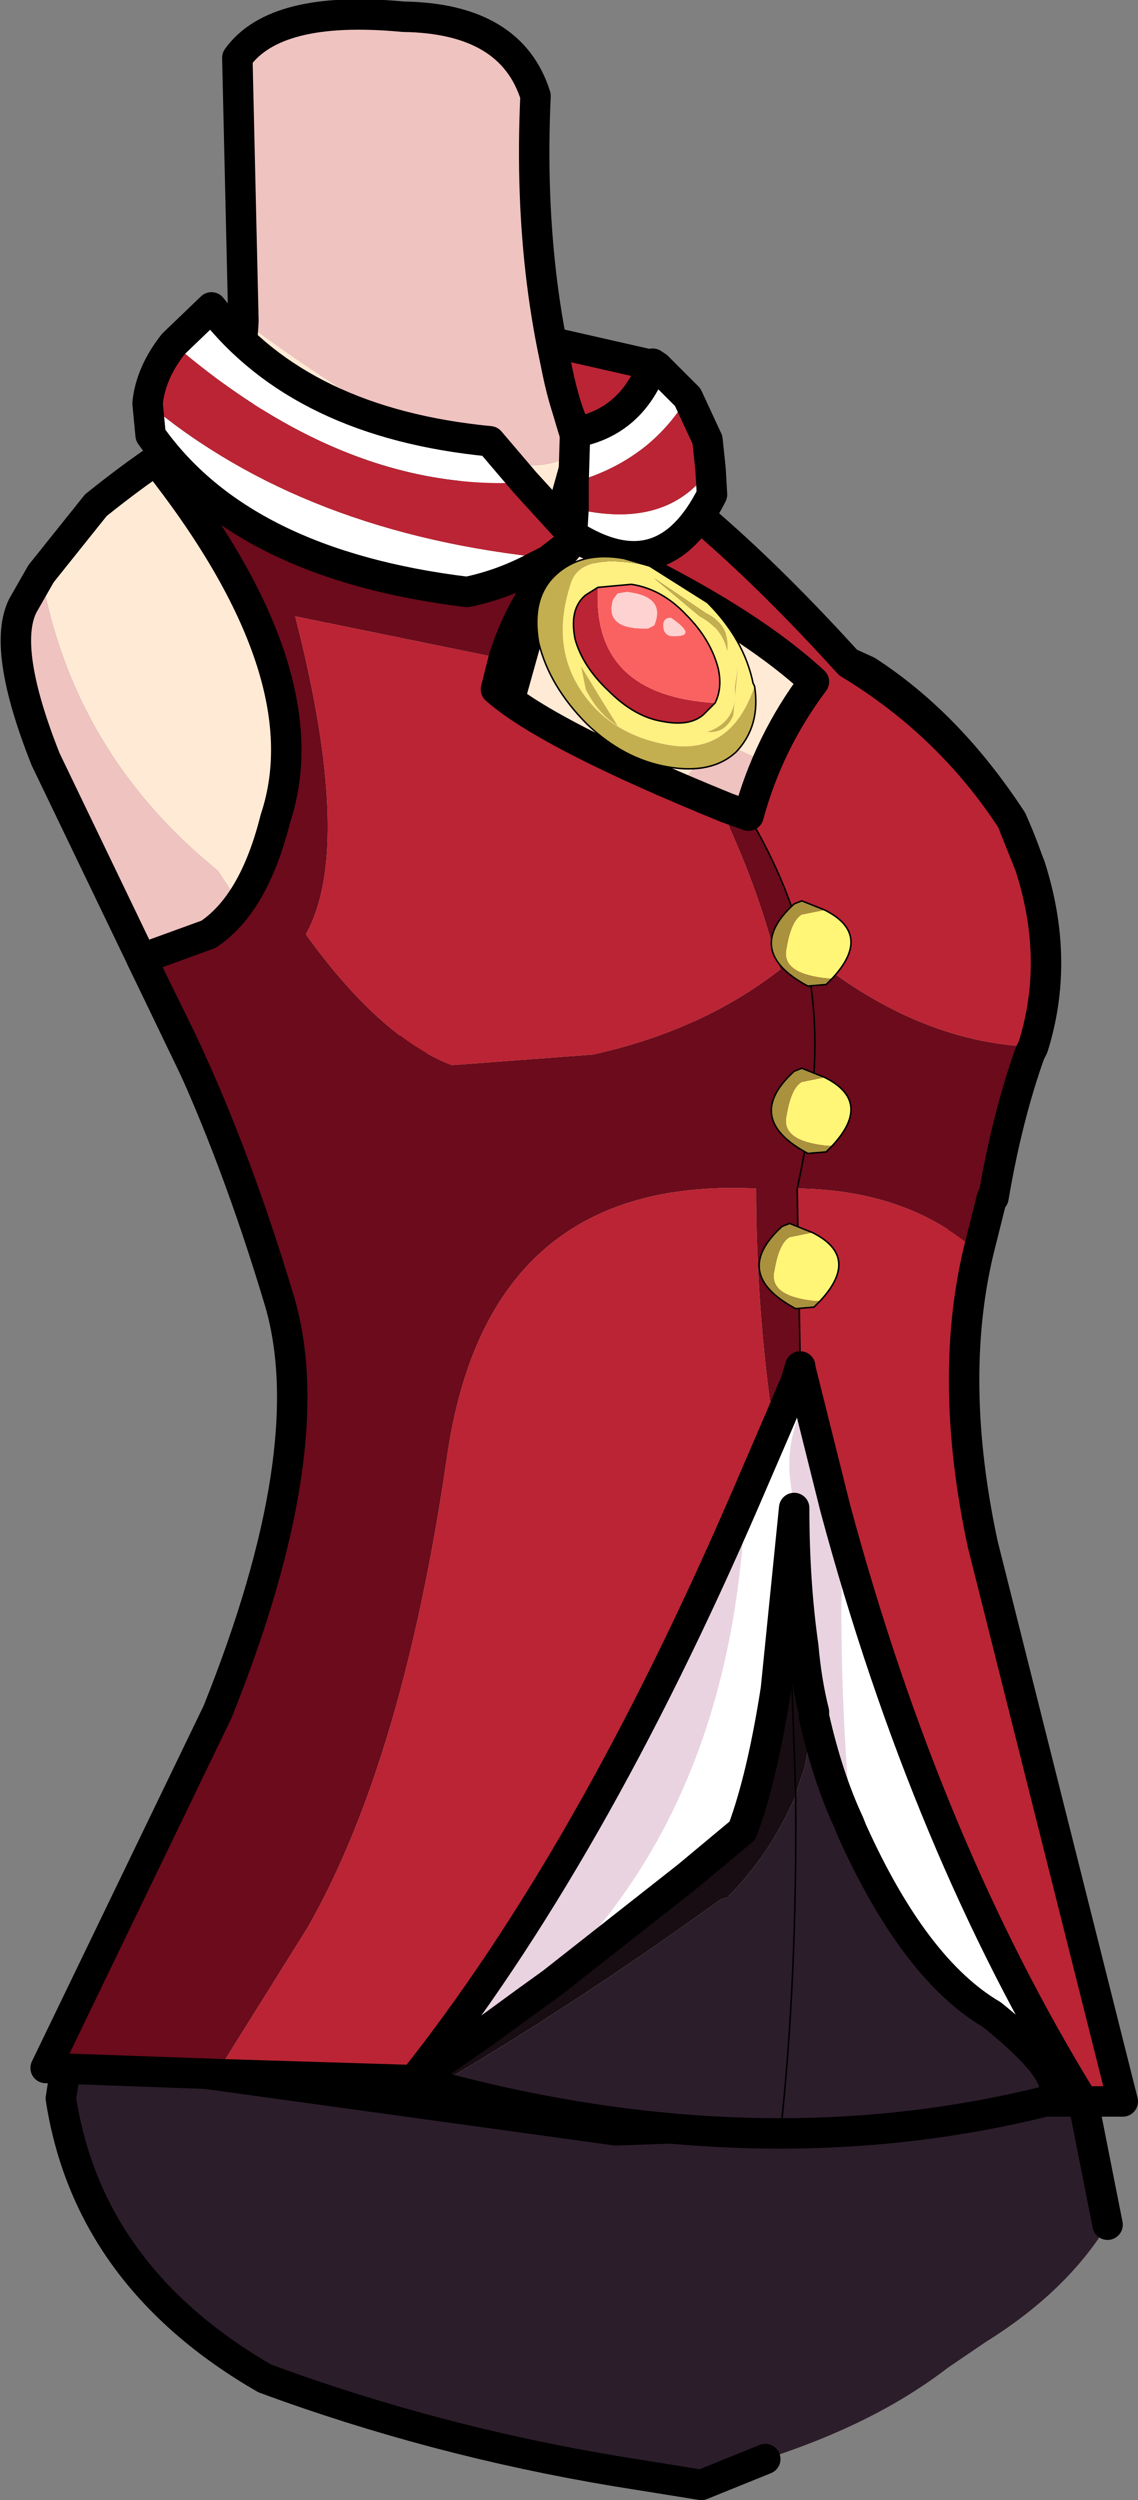 <?xml version="1.0" encoding="UTF-8" standalone="no"?>
<svg xmlns:xlink="http://www.w3.org/1999/xlink" height="82.15px" width="37.4px" xmlns="http://www.w3.org/2000/svg">
  <rect width="100%" height="100%" fill="#808080" stroke="none"/>
  <g transform="matrix(1.0, 0.0, 0.0, 1.0, -0.8, 1.65)">
    <path d="M23.35 23.9 L24.85 25.3 25.85 23.35 24.35 22.65 23.35 23.9 M19.85 13.1 L22.95 15.1 28.2 19.9 29.3 20.4 Q32.0 22.15 34.05 25.3 35.85 29.25 34.75 32.75 30.85 32.6 25.6 29.45 24.45 32.05 20.3 33.0 14.15 34.0 11.4 32.1 L7.95 26.95 Q3.2 23.1 2.15 17.2 L3.95 14.95 Q6.75 12.7 8.6 12.0 L8.8 8.9 Q17.35 15.25 19.85 13.1 M33.0 36.75 L31.9 40.9 Q31.2 43.45 31.15 46.2 31.1 48.9 32.0 51.55 L34.0 57.0 Q35.1 59.85 36.35 67.15 L33.2 67.75 31.95 67.95 21.05 68.35 7.65 66.5 7.5 65.9 8.0 65.9 8.25 60.55 9.25 58.35 Q12.15 53.45 13.3 50.7 14.45 45.2 11.65 36.05 14.45 37.3 17.85 37.4 L21.05 36.25 Q24.0 34.5 25.6 31.0 28.7 35.6 33.0 36.75 M26.4 53.9 Q25.3 55.5 25.1 56.75 24.9 57.55 25.15 58.5 25.5 59.45 26.7 60.05 25.75 59.1 26.4 53.9" fill="#ffead5" fill-rule="evenodd" stroke="none"/>
    <path d="M23.35 23.9 L24.35 22.65 25.85 23.35 24.85 25.3 23.35 23.9 M34.75 32.75 L34.65 32.95 33.0 36.75 Q28.7 35.6 25.6 31.0 24.0 34.5 21.05 36.25 L17.85 37.4 Q14.45 37.3 11.65 36.05 14.45 45.2 13.3 50.7 12.15 53.45 9.25 58.35 L8.25 60.55 8.5 53.75 Q11.15 49.5 11.4 46.7 11.6 43.55 7.4 33.9 L2.3 23.3 Q0.85 19.65 1.55 18.25 L2.15 17.2 Q3.2 23.1 7.95 26.95 L11.4 32.1 Q14.15 34.0 20.3 33.0 24.45 32.05 25.6 29.45 30.85 32.6 34.75 32.75 M4.1 65.75 L7.5 65.9 7.65 66.5 4.1 65.75 M8.8 8.9 L8.6 0.25 Q9.85 -1.5 14.05 -1.1 17.6 -1.05 18.4 1.5 18.1 7.95 19.85 13.1 17.35 15.25 8.8 8.9 M26.4 53.9 Q25.75 59.1 26.7 60.05 25.5 59.45 25.15 58.5 24.9 57.55 25.1 56.75 25.3 55.5 26.4 53.9" fill="#efc3c0" fill-rule="evenodd" stroke="none"/>
    <path d="M36.35 67.15 L37.2 71.45 Q35.85 73.65 33.2 75.3 L31.95 76.15 Q29.55 78.0 25.95 79.15 L23.85 80.0 21.05 79.55 Q15.05 78.55 9.5 76.5 3.7 73.15 2.8 67.3 L3.05 65.7 3.05 65.5 4.1 65.75 7.65 66.5 21.05 68.35 31.95 67.95 33.2 67.75 36.35 67.15" fill="#2c1d2b" fill-rule="evenodd" stroke="none"/>
    <path d="M19.85 13.1 L22.95 15.1 28.2 19.9 29.3 20.4 Q32.0 22.15 34.05 25.3 35.85 29.25 34.75 32.75 L34.65 32.95 33.0 36.75 31.9 40.9 Q31.2 43.45 31.15 46.2 31.1 48.9 32.0 51.55 L34.0 57.0 Q35.1 59.85 36.35 67.15 L37.2 71.45 M25.95 79.15 L23.85 80.0 21.05 79.55 Q15.05 78.55 9.5 76.5 3.7 73.15 2.8 67.3 L3.05 65.7 3.05 65.5 4.1 65.75 7.65 66.5 21.05 68.35 31.95 67.95 33.2 67.75 36.35 67.15 M8.5 53.75 Q11.15 49.5 11.4 46.7 11.6 43.55 7.4 33.9 L2.3 23.3 Q0.85 19.65 1.55 18.25 L2.15 17.2 3.95 14.95 Q6.75 12.7 8.6 12.0 L8.8 8.9 8.6 0.25 Q9.85 -1.5 14.05 -1.1 17.6 -1.05 18.4 1.5 18.1 7.95 19.85 13.1 Z" fill="none" stroke="#000000" stroke-linecap="round" stroke-linejoin="round" stroke-width="1.0"/>
    <path d="M36.4 67.4 L35.15 67.4 Q36.25 66.85 33.4 64.55 30.85 63.05 28.8 58.5 28.45 54.9 28.45 51.15 L28.5 48.95 28.25 47.9 Q31.25 59.05 36.4 67.4 M27.1 43.3 L27.35 44.3 Q26.55 45.65 26.8 47.2 L26.9 47.9 26.3 53.85 Q25.85 56.75 25.2 58.5 L23.4 60.0 18.95 63.5 18.05 64.15 Q24.85 58.3 25.3 47.6 L26.4 45.05 26.95 43.75 27.1 43.3 M27.2 52.45 Q26.9 50.35 26.9 47.9 L27.55 54.6 Q27.3 53.6 27.2 52.45" fill="#ffffff" fill-rule="evenodd" stroke="none"/>
    <path d="M19.75 16.05 L20.8 13.1 Q24.3 15.3 28.7 20.15 32.0 22.15 34.05 25.3 L34.65 26.8 Q35.65 29.9 34.75 32.75 30.85 32.6 27.2 29.55 26.8 27.55 25.4 25.15 26.05 22.75 27.55 20.75 25.0 18.4 19.75 16.05 M32.95 39.5 Q31.95 43.75 33.1 49.1 L37.7 67.4 36.4 67.4 Q31.25 59.05 28.25 47.9 L27.45 44.7 27.35 44.3 27.1 43.3 27.1 43.25 27.0 37.4 Q30.65 37.45 32.95 39.5 M14.4 66.7 L7.9 66.5 10.9 61.7 Q14.05 56.2 15.5 46.15 16.85 37.0 25.6 37.4 L25.65 37.4 Q25.65 40.9 26.1 44.35 L26.4 45.05 25.3 47.6 Q20.2 59.4 14.4 66.7 M24.7 24.9 Q24.6 25.15 24.8 25.6 25.7 27.6 26.25 29.65 L26.45 30.2 Q23.9 32.2 20.3 33.0 L15.65 33.35 Q13.3 32.45 10.85 29.05 12.45 26.2 10.5 18.6 L17.35 20.0 17.1 21.0 Q18.8 22.5 24.7 24.9" fill="#bb2434" fill-rule="evenodd" stroke="none"/>
    <path d="M34.75 32.75 L34.65 32.95 Q33.9 35.05 33.45 37.7 L33.4 37.7 32.95 39.5 Q30.65 37.45 27.0 37.4 L27.1 43.25 27.1 43.3 26.95 43.75 26.4 45.05 26.1 44.35 Q25.65 40.9 25.65 37.4 L25.6 37.4 Q16.85 37.0 15.5 46.15 14.05 56.2 10.9 61.7 L7.9 66.5 2.3 66.3 7.95 54.6 Q11.4 46.0 10.0 41.15 8.55 36.3 6.75 32.5 L5.45 29.85 7.65 29.05 Q9.15 28.05 9.85 25.25 11.45 20.45 5.9 13.45 L7.8 11.75 19.7 16.05 Q18.0 17.9 17.35 20.0 L10.5 18.6 Q12.45 26.2 10.85 29.05 13.3 32.45 15.65 33.35 L20.3 33.0 Q23.9 32.2 26.45 30.2 L26.25 29.65 Q25.7 27.6 24.8 25.6 24.6 25.15 24.7 24.9 L25.4 25.15 Q26.8 27.55 27.2 29.55 30.85 32.6 34.75 32.75 M26.95 43.75 L27.1 43.25 26.95 43.75 M27.2 29.55 Q28.05 32.65 27.0 37.4 28.05 32.65 27.2 29.55" fill="#6b0b1b" fill-rule="evenodd" stroke="none"/>
    <path d="M35.15 67.4 Q30.9 68.45 26.45 68.45 20.6 68.45 14.45 66.7 L16.75 65.1 16.0 65.65 Q15.55 66.1 15.25 66.7 L15.2 66.85 Q19.8 64.15 24.5 60.75 L24.7 60.7 Q26.1 59.3 26.95 57.35 L26.95 57.3 27.25 56.4 27.55 54.8 27.55 54.75 Q28.0 56.75 28.7 58.25 L28.8 58.5 Q30.85 63.05 33.4 64.55 36.25 66.85 35.15 67.4 M18.95 63.5 L23.4 60.0 Q21.55 62.15 18.95 63.5 M26.3 53.85 L26.9 47.9 Q26.9 50.35 27.2 52.45 L27.15 52.4 26.8 52.9 26.8 52.95 26.3 53.85 M26.45 68.45 Q27.0 63.4 26.95 57.35 27.0 63.4 26.45 68.45" fill="#2c1d2b" fill-rule="evenodd" stroke="none"/>
    <path d="M18.05 64.15 L18.95 63.5 Q21.55 62.15 23.4 60.0 L25.2 58.5 Q25.85 56.75 26.3 53.85 L26.8 52.95 26.8 52.9 27.15 52.4 27.2 52.45 Q27.3 53.6 27.55 54.6 L27.55 54.75 27.55 54.8 27.25 56.4 26.95 57.3 26.95 57.35 Q26.1 59.3 24.7 60.7 L24.5 60.75 Q19.8 64.15 15.2 66.85 L15.25 66.7 Q15.55 66.1 16.0 65.65 L16.75 65.1 18.05 64.15 M26.8 52.95 L26.95 57.3 26.8 52.95" fill="#170d12" fill-rule="evenodd" stroke="none"/>
    <path d="M14.45 66.7 L14.4 66.7 Q20.2 59.4 25.3 47.6 24.85 58.3 18.05 64.15 L16.75 65.1 14.45 66.7 M27.35 44.3 L27.45 44.7 28.25 47.9 28.5 48.95 28.45 51.15 Q28.45 54.9 28.8 58.5 L28.7 58.25 Q28.0 56.75 27.55 54.75 L27.55 54.6 26.9 47.9 26.8 47.2 Q26.55 45.65 27.35 44.3" fill="#e9d3e1" fill-rule="evenodd" stroke="none"/>
    <path d="M19.75 16.05 L20.8 13.1 Q24.3 15.3 28.7 20.15 32.0 22.15 34.05 25.3 L34.65 26.8 Q35.65 29.9 34.75 32.75 L34.65 32.95 Q33.9 35.05 33.45 37.7 L33.4 37.7 32.95 39.5 Q31.95 43.75 33.1 49.1 L37.7 67.4 36.4 67.4 35.15 67.4 Q30.9 68.45 26.45 68.45 20.6 68.45 14.45 66.7 L14.4 66.7 7.9 66.5 2.3 66.3 7.95 54.6 Q11.4 46.0 10.0 41.15 8.55 36.3 6.75 32.5 L5.45 29.85 7.65 29.05 Q9.15 28.05 9.85 25.25 11.45 20.45 5.9 13.45 L7.8 11.75 19.7 16.05 19.75 16.05 Q25.0 18.4 27.55 20.75 26.05 22.75 25.4 25.15 L24.7 24.9 Q18.8 22.5 17.1 21.0 L17.35 20.0 Q18.0 17.9 19.7 16.05 M27.1 43.3 L27.35 44.3 27.45 44.7 28.25 47.9 Q31.25 59.05 36.4 67.4 M26.95 43.75 L26.4 45.05 25.3 47.6 Q20.2 59.4 14.4 66.7 M18.05 64.15 L18.95 63.5 23.4 60.0 25.2 58.5 Q25.85 56.75 26.3 53.85 L26.9 47.9 Q26.9 50.35 27.2 52.45 27.3 53.6 27.55 54.6 L27.55 54.75 Q28.0 56.75 28.7 58.25 L28.8 58.5 Q30.85 63.05 33.4 64.55 36.25 66.85 35.15 67.4 M27.1 43.25 L26.95 43.75 M16.75 65.1 L14.45 66.7 M18.05 64.15 L16.75 65.1" fill="none" stroke="#000000" stroke-linecap="round" stroke-linejoin="round" stroke-width="1.0"/>
    <path d="M25.4 25.15 Q26.8 27.55 27.2 29.55 28.05 32.65 27.0 37.4 L27.1 43.25 M26.95 57.35 Q27.0 63.4 26.45 68.45 M26.95 57.3 L26.8 52.95" fill="none" stroke="#000000" stroke-linecap="round" stroke-linejoin="round" stroke-width="0.05"/>
    <path d="M27.9 28.25 Q29.5 29.05 28.15 30.5 L28.0 30.5 Q26.45 30.35 26.65 29.5 26.8 28.6 27.15 28.4 L27.9 28.25 M27.9 33.75 Q29.5 34.55 28.15 36.0 L28.0 36.0 Q26.45 35.85 26.65 35.0 26.8 34.1 27.15 33.9 L27.9 33.75 M27.75 41.1 L27.6 41.1 Q26.05 40.95 26.25 40.1 26.4 39.2 26.75 39.0 L27.5 38.85 Q29.1 39.65 27.75 41.1" fill="#fff677" fill-rule="evenodd" stroke="none"/>
    <path d="M28.15 30.5 L27.95 30.7 27.35 30.75 Q25.2 29.6 26.9 28.05 L27.15 27.95 27.9 28.25 27.15 28.4 Q26.8 28.6 26.65 29.5 26.45 30.35 28.0 30.5 L28.15 30.5 M28.15 36.0 L27.95 36.2 27.35 36.25 Q25.2 35.1 26.9 33.55 L27.15 33.45 27.9 33.75 27.15 33.9 Q26.8 34.1 26.65 35.0 26.45 35.85 28.0 36.0 L28.15 36.0 M27.5 38.85 L26.75 39.0 Q26.4 39.2 26.25 40.1 26.05 40.95 27.6 41.1 L27.75 41.1 27.55 41.3 26.95 41.35 Q24.8 40.2 26.5 38.65 L26.75 38.55 27.5 38.85" fill="#aa913e" fill-rule="evenodd" stroke="none"/>
    <path d="M28.15 30.5 L27.95 30.7 27.35 30.75 Q25.2 29.6 26.9 28.05 L27.15 27.95 27.9 28.25 Q29.5 29.05 28.15 30.5 M28.15 36.0 L27.95 36.2 27.35 36.25 Q25.2 35.1 26.9 33.55 L27.15 33.45 27.9 33.75 Q29.5 34.55 28.15 36.0 M27.75 41.1 Q29.1 39.65 27.5 38.85 L26.75 38.55 26.5 38.65 Q24.8 40.2 26.95 41.35 L27.55 41.3 27.75 41.1" fill="none" stroke="#000000" stroke-linecap="round" stroke-linejoin="round" stroke-width="0.05"/>
    <path d="M22.4 10.4 L23.4 11.4 Q22.15 13.5 19.65 14.2 L19.7 12.55 19.75 12.55 Q21.55 12.2 22.25 10.35 L22.4 10.4 M24.15 13.75 L24.2 14.6 Q22.6 17.8 19.65 15.95 L19.6 15.9 19.65 15.05 Q22.7 15.8 24.15 13.75 M18.9 16.7 L18.95 16.7 18.85 16.75 Q17.6 16.9 18.45 16.95 17.35 17.55 16.15 17.8 8.75 16.9 5.75 12.65 L5.65 11.6 Q10.8 15.9 18.9 16.7 L18.85 16.75 18.9 16.7 M6.5 9.65 L7.75 8.45 Q10.7 12.25 16.9 12.85 L18.05 14.2 Q12.2 14.55 6.5 9.65" fill="#ffffff" fill-rule="evenodd" stroke="none"/>
    <path d="M23.4 11.4 L24.05 12.8 24.15 13.75 Q22.7 15.8 19.65 15.05 L19.65 14.2 Q22.15 13.5 23.4 11.4 M19.65 15.95 L19.75 16.05 18.9 16.7 Q10.8 15.9 5.65 11.6 5.75 10.6 6.5 9.65 12.2 14.55 18.05 14.2 L19.6 15.9 19.65 15.95 M18.85 16.75 L18.45 16.95 Q17.6 16.9 18.85 16.75 M19.75 12.55 Q19.25 11.55 18.95 9.6 L22.25 10.35 Q21.55 12.2 19.75 12.55" fill="#bb2434" fill-rule="evenodd" stroke="none"/>
    <path d="M22.4 10.4 L23.4 11.4 24.05 12.8 24.15 13.75 24.2 14.6 Q22.6 17.8 19.65 15.95 L19.75 16.05 18.9 16.7 18.85 16.75 18.45 16.95 Q17.35 17.55 16.15 17.8 8.75 16.9 5.75 12.65 L5.65 11.6 Q5.75 10.6 6.5 9.65 L7.75 8.45 Q10.7 12.25 16.9 12.85 L18.05 14.2 19.6 15.9 19.65 15.05 19.65 14.2 19.7 12.55 19.75 12.55 Q19.25 11.55 18.95 9.6 L22.25 10.35 22.25 10.3 22.4 10.4 22.25 10.35 Q21.55 12.2 19.75 12.55 M19.6 15.9 L19.65 15.95" fill="none" stroke="#000000" stroke-linecap="round" stroke-linejoin="round" stroke-width="1.0"/>
    <path d="M24.3 21.45 L24.0 21.75 Q23.55 22.25 22.55 22.05 21.65 21.9 20.8 21.05 19.95 20.25 19.7 19.35 19.5 18.35 20.05 17.9 L20.45 17.65 Q20.25 21.2 24.3 21.45" fill="#bb2434" fill-rule="evenodd" stroke="none"/>
    <path d="M22.15 16.95 L24.05 18.15 Q25.25 19.35 25.55 20.8 L25.6 20.9 Q24.85 23.1 22.9 22.85 20.9 22.55 19.9 21.05 18.9 19.55 19.55 17.55 19.85 16.45 22.15 16.95 M24.3 21.45 Q24.55 20.95 24.4 20.3 24.15 19.35 23.35 18.55 22.55 17.7 21.55 17.55 L20.45 17.65 20.05 17.9 Q19.5 18.35 19.7 19.35 19.95 20.25 20.8 21.05 21.65 21.9 22.55 22.05 23.55 22.25 24.0 21.75 L24.3 21.45 M22.3 17.35 L23.8 18.6 Q24.55 19.0 24.7 19.75 24.8 18.9 24.0 18.5 L22.3 17.35 M25.05 20.25 L24.95 20.95 Q25.05 22.05 24.05 22.4 24.65 22.45 24.9 21.85 L25.05 20.25 M19.9 20.25 L20.05 21.0 Q20.45 21.8 21.1 22.2 L20.6 21.4 19.9 20.25" fill="#fff082" fill-rule="evenodd" stroke="none"/>
    <path d="M20.45 17.65 L21.55 17.55 Q22.55 17.7 23.35 18.55 24.15 19.35 24.4 20.3 24.55 20.95 24.3 21.45 20.25 21.2 20.45 17.65 M21.4 17.8 L21.1 17.85 20.95 18.05 Q20.65 19.05 22.1 19.0 L22.3 18.9 Q22.7 17.95 21.4 17.8 M22.85 18.65 Q22.6 18.65 22.6 18.9 22.6 19.2 22.85 19.25 23.8 19.3 22.85 18.65" fill="#fa6262" fill-rule="evenodd" stroke="none"/>
    <path d="M21.4 17.8 Q22.7 17.95 22.3 18.9 L22.1 19.0 Q20.65 19.05 20.95 18.05 L21.1 17.85 21.4 17.8 M22.85 18.65 Q23.8 19.3 22.85 19.25 22.6 19.2 22.6 18.9 22.6 18.65 22.85 18.65" fill="#ffd2d2" fill-rule="evenodd" stroke="none"/>
    <path d="M25.6 20.9 Q25.8 22.2 25.0 23.05 24.2 23.8 22.75 23.55 21.3 23.3 20.1 22.15 18.85 20.9 18.5 19.45 18.25 18.0 19.05 17.25 19.9 16.45 21.3 16.7 L22.15 16.95 Q19.85 16.45 19.55 17.55 18.9 19.55 19.9 21.05 20.9 22.55 22.9 22.85 24.85 23.1 25.6 20.9 M22.3 17.35 L24.0 18.5 Q24.8 18.9 24.7 19.75 24.55 19.0 23.8 18.6 L22.3 17.35 M25.05 20.25 L24.9 21.85 Q24.65 22.45 24.05 22.4 25.05 22.05 24.95 20.95 L25.05 20.25 M19.9 20.25 L20.6 21.4 21.1 22.2 Q20.45 21.8 20.05 21.0 L19.9 20.25" fill="#c4af50" fill-rule="evenodd" stroke="none"/>
    <path d="M22.15 16.95 L24.05 18.15 Q25.25 19.35 25.55 20.8 L25.6 20.9 Q25.8 22.2 25.0 23.05 24.2 23.8 22.75 23.55 21.3 23.3 20.1 22.15 18.85 20.9 18.5 19.45 18.25 18.0 19.05 17.25 19.9 16.45 21.3 16.7 L22.15 16.95 M20.45 17.65 L21.55 17.55 Q22.55 17.7 23.35 18.55 24.15 19.35 24.4 20.3 24.55 20.95 24.3 21.45 L24.0 21.75 Q23.55 22.25 22.55 22.05 21.65 21.9 20.8 21.05 19.95 20.25 19.7 19.35 19.5 18.35 20.05 17.9 L20.45 17.65" fill="none" stroke="#000000" stroke-linecap="round" stroke-linejoin="round" stroke-width="0.05"/>
  </g>
</svg>
